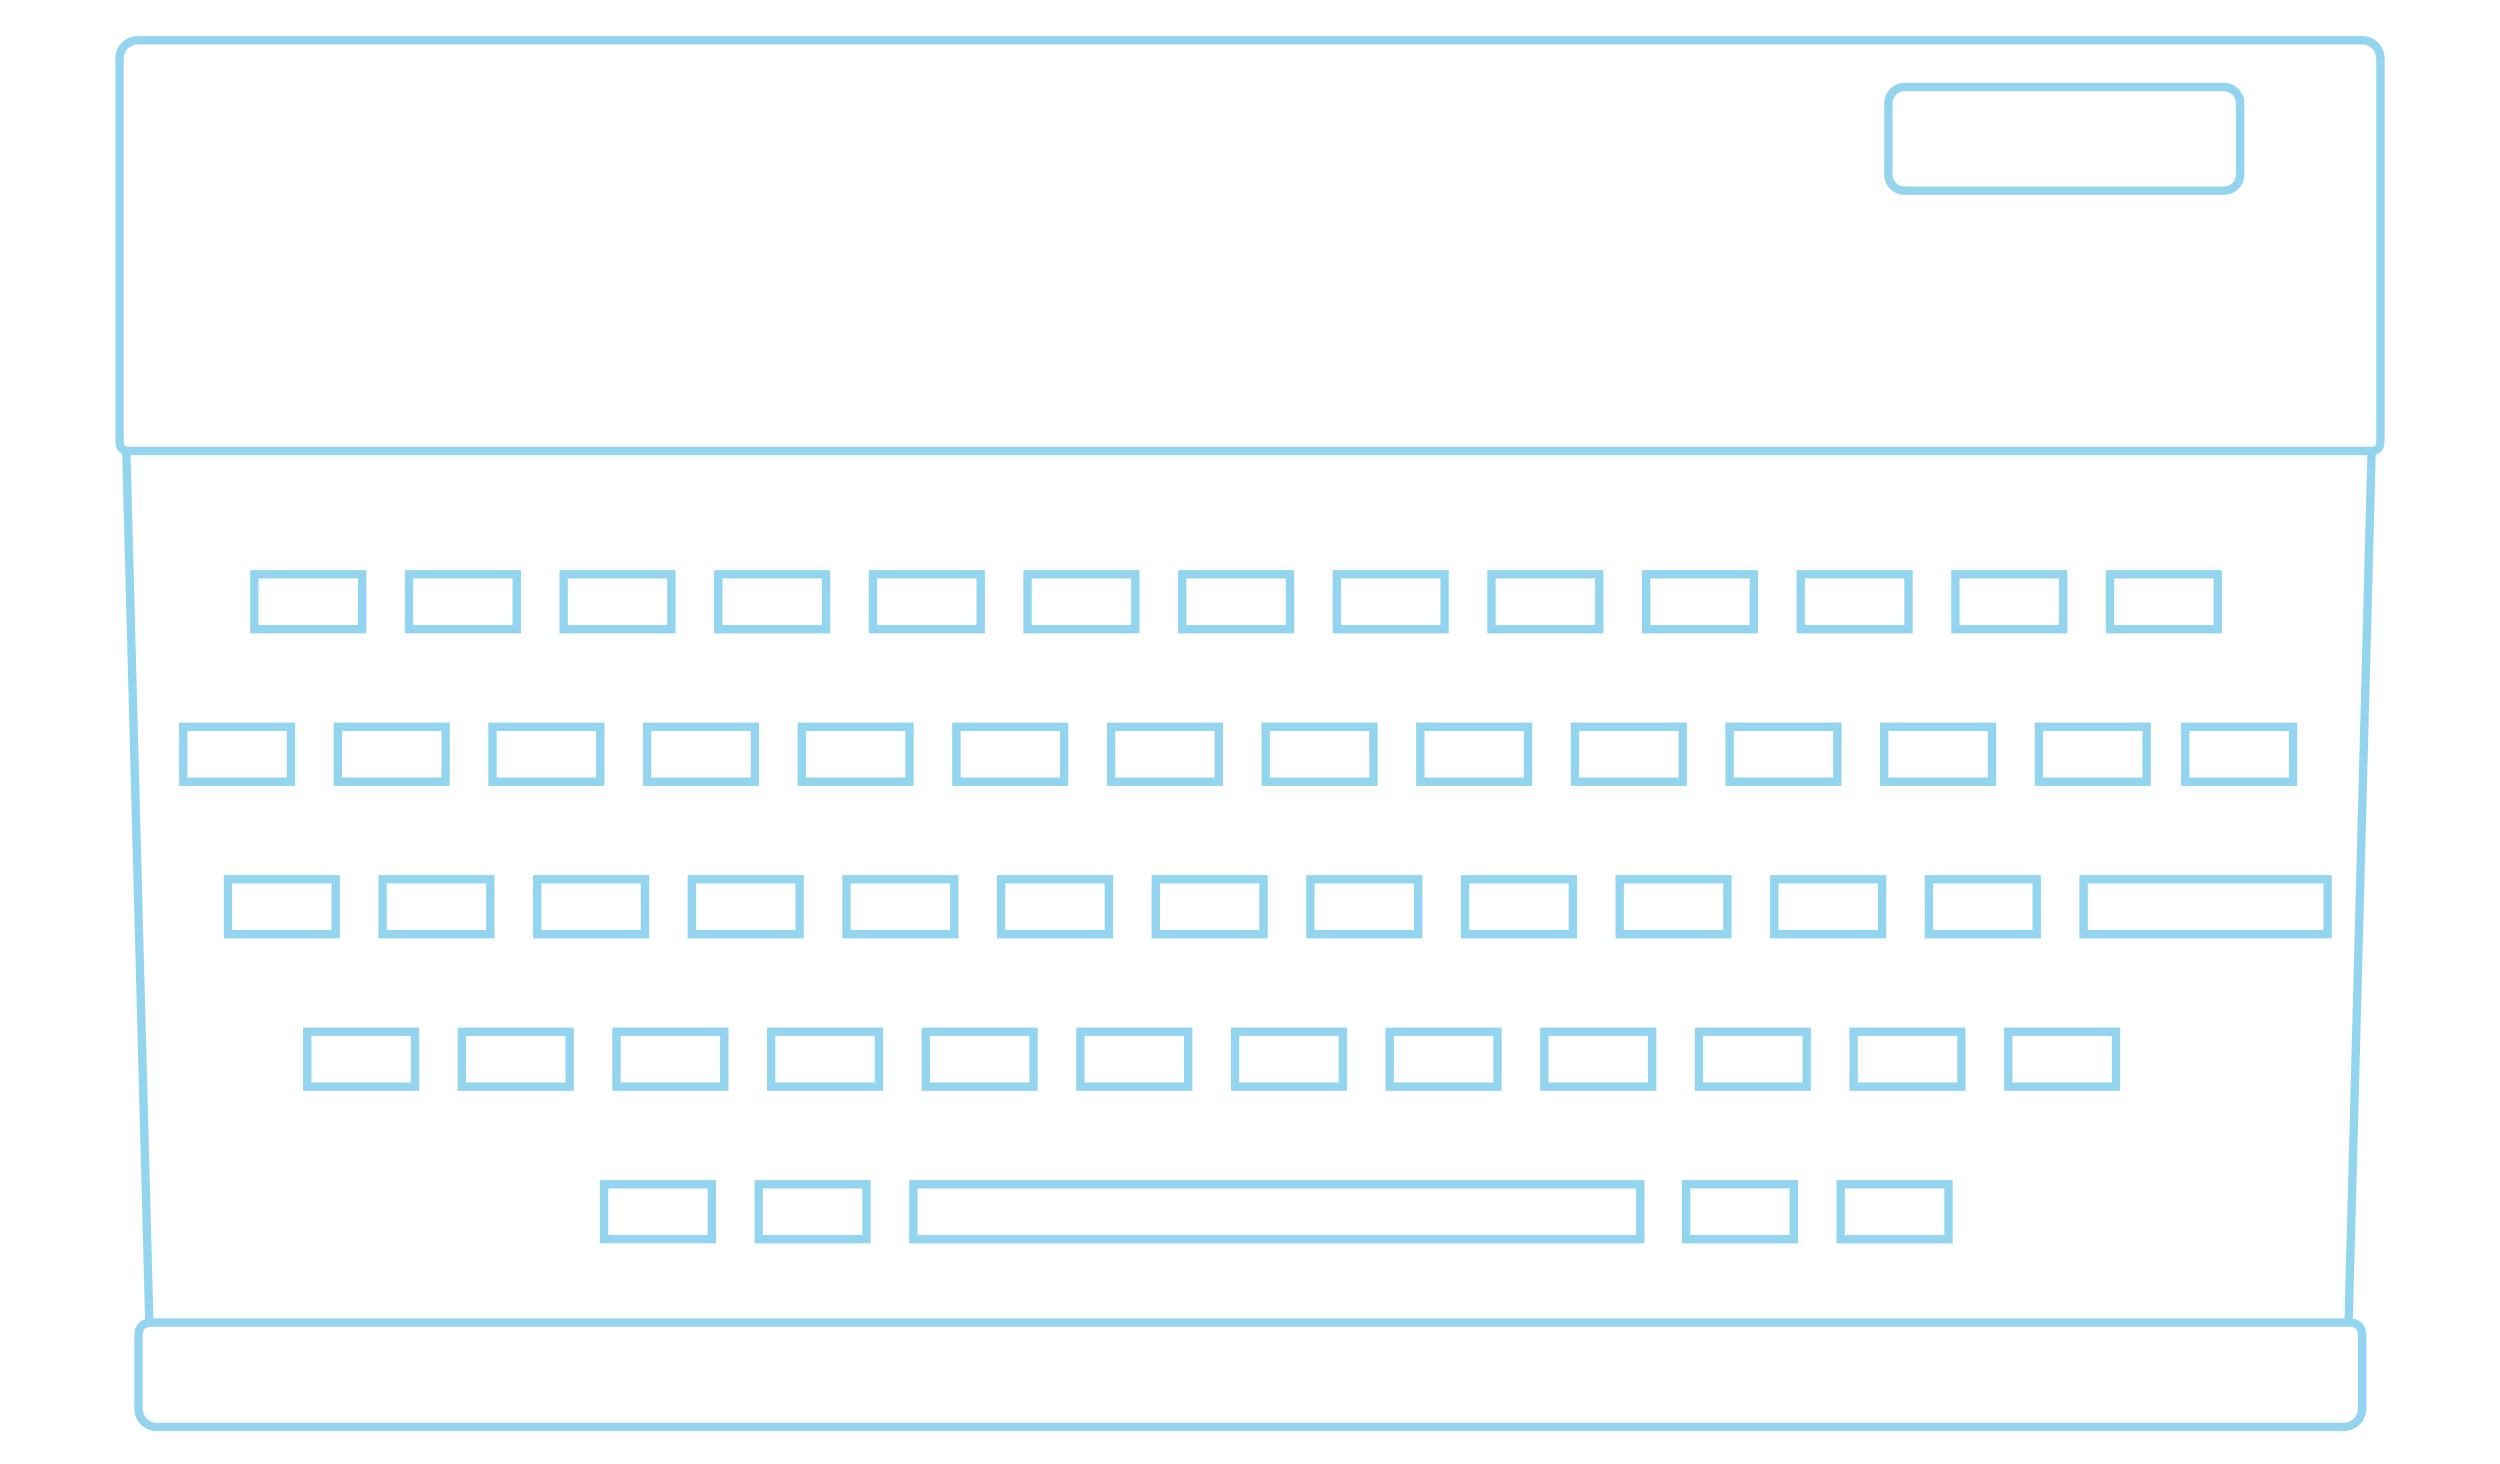 <?xml version="1.0" encoding="utf-8"?>
<!-- Generator: Adobe Illustrator 13.0.0, SVG Export Plug-In . SVG Version: 6.00 Build 14948)  -->
<!DOCTYPE svg PUBLIC "-//W3C//DTD SVG 1.1//EN" "http://www.w3.org/Graphics/SVG/1.1/DTD/svg11.dtd">
<svg version="1.1" id="Layer_2" xmlns="http://www.w3.org/2000/svg" xmlns:xlink="http://www.w3.org/1999/xlink" x="0px" y="0px"
	 width="598.189px" height="350.26px" viewBox="0 0 598.189 350.26" enable-background="new 0 0 598.189 350.26"
	 xml:space="preserve">
<path fill="#93D4EF" d="M59.865,151.554v-15.136h27.786v14.136v1H59.865L59.865,151.554z M86.651,150.553v-1V150.553L86.651,150.553
	z M61.865,149.553h23.785v-11.135H61.865V149.553L61.865,149.553z"/>
<path fill="#93D4EF" d="M96.865,151.554v-15.136h27.786v14.136v1H96.865L96.865,151.554z M123.651,150.553v-1V150.553
	L123.651,150.553z M98.866,149.553h23.785v-11.137H98.866V149.553L98.866,149.553z"/>
<path fill="#93D4EF" d="M133.867,151.554v-15.136h27.784v14.136v1H133.867L133.867,151.554z M160.652,150.553v-1V150.553
	L160.652,150.553z M135.868,149.553h23.783v-11.137h-23.783V149.553L135.868,149.553z"/>
<path fill="#93D4EF" d="M170.868,151.554v-15.136h27.786v14.136v1H170.868L170.868,151.554z M197.654,150.553v-1V150.553
	L197.654,150.553z M172.869,149.553h23.784l-0.002-11.137h-23.782V149.553L172.869,149.553z"/>
<path fill="#93D4EF" d="M207.868,151.554v-15.136h27.786v14.136v1H207.868L207.868,151.554z M234.654,150.553v-1V150.553
	L234.654,150.553z M209.869,149.553h23.785v-11.137h-23.785V149.553L209.869,149.553z"/>
<path fill="#93D4EF" d="M244.871,151.554v-15.136h27.784v14.136v1H244.871L244.871,151.554z M271.655,150.553v-1V150.553
	L271.655,150.553z M246.871,149.553h23.783v-11.137h-23.783V149.553L246.871,149.553z"/>
<path fill="#93D4EF" d="M281.872,151.554v-15.136h27.785v14.135v1H281.872L281.872,151.554z M308.657,150.553v-1V150.553
	L308.657,150.553z M283.871,149.553h23.785v-11.136h-23.785V149.553L283.871,149.553z"/>
<path fill="#93D4EF" d="M318.872,151.554v-15.136h27.786v14.135v1.001H318.872L318.872,151.554z M345.657,150.553v-1.001V150.553
	L345.657,150.553z M320.872,149.552h23.784l-0.001-11.135h-23.783V149.552L320.872,149.552z"/>
<path fill="#93D4EF" d="M355.873,151.553v-15.135h27.786v14.136v0.999H355.873L355.873,151.553z M382.658,150.554v-1.001V150.554
	L382.658,150.554z M357.873,149.553h23.784v-11.135h-23.784V149.553L357.873,149.553z"/>
<path fill="#93D4EF" d="M392.874,151.553v-15.136h27.784v14.137v1H392.874L392.874,151.553z M419.658,150.554v-1.001V150.554
	L419.658,150.554z M394.873,149.552h23.784v-11.134h-23.784V149.552L394.873,149.552z"/>
<path fill="#93D4EF" d="M429.876,151.552v-15.136h27.785v14.137v1H429.876L429.876,151.552z M456.66,150.553v-1V150.553
	L456.66,150.553z M431.877,149.553h23.783l-0.002-11.136h-23.781V149.553L431.877,149.553z"/>
<path fill="#93D4EF" d="M466.877,151.552v-15.134h27.784v14.134v1H466.877L466.877,151.552z M493.66,150.552v-1V150.552
	L493.66,150.552z M468.877,149.552h23.783v-11.135h-23.783V149.552L468.877,149.552z"/>
<path fill="#93D4EF" d="M503.877,151.553v-15.135h27.786v14.135v1H503.877L503.877,151.553z M530.663,150.553v-1V150.553
	L530.663,150.553z M505.879,149.553h23.782v-11.135h-23.782V149.553L505.879,149.553z"/>
<path fill="#93D4EF" d="M42.837,188.041v-15.135h27.787v14.135v1H42.837L42.837,188.041z M69.622,187.041v-1.001V187.041
	L69.622,187.041z M44.838,186.04h23.784v-11.135H44.838V186.04L44.838,186.04z"/>
<path fill="#93D4EF" d="M79.837,188.041v-15.135h27.787v14.135v1H79.837L79.837,188.041z M106.623,187.041v-1.001V187.041
	L106.623,187.041z M81.839,186.04h23.784v-11.135H81.839V186.04L81.839,186.04z"/>
<path fill="#93D4EF" d="M116.841,188.041v-15.135h27.784v14.135v1H116.841L116.841,188.041z M143.624,187.041v-1.001V187.041
	L143.624,187.041z M118.84,186.04h23.784v-11.135H118.84V186.04L118.84,186.04z"/>
<path fill="#93D4EF" d="M153.841,188.041v-15.135h27.785v14.135v1H153.841L153.841,188.041z M180.625,187.041v-1.001V187.041
	L180.625,187.041z M155.841,186.04h23.784v-11.135h-23.784V186.04L155.841,186.04z"/>
<path fill="#93D4EF" d="M190.842,188.041v-15.135h27.785v14.135v1H190.842L190.842,188.041z M217.626,187.041v-1.001V187.041
	L217.626,187.041z M192.842,186.04h23.786v-11.135h-23.786V186.04L192.842,186.04z"/>
<path fill="#93D4EF" d="M227.843,188.041v-15.135h27.785v14.135v1H227.843L227.843,188.041z M254.627,187.041v-1.001V187.041
	L254.627,187.041z M229.843,186.04h23.786v-11.135h-23.786V186.04L229.843,186.04z"/>
<path fill="#93D4EF" d="M264.844,188.041v-15.135h27.785v14.135v1H264.844L264.844,188.041z M291.63,187.041v-1.001V187.041
	L291.63,187.041z M266.843,186.04h23.786v-11.135h-23.786V186.04L266.843,186.04z"/>
<path fill="#93D4EF" d="M301.845,188.04v-15.136h27.782v14.137v0.999H301.845L301.845,188.04z M328.63,187.041v-1.001V187.041
	L328.63,187.041z M303.845,186.04h23.783l-0.002-11.136h-23.781V186.04L303.845,186.04z"/>
<path fill="#93D4EF" d="M338.844,188.04v-15.135h27.787v14.136v0.999H338.844L338.844,188.04z M365.631,187.041v-1.001V187.041
	L365.631,187.041z M340.846,186.04h23.783v-11.135h-23.783V186.04L340.846,186.04z"/>
<path fill="#93D4EF" d="M375.845,188.04v-15.136h27.787v14.136v1H375.845L375.845,188.04z M402.632,187.04v-1.001V187.04
	L402.632,187.04z M377.846,186.039h23.785v-11.134h-23.785V186.039L377.846,186.039z"/>
<path fill="#93D4EF" d="M412.848,188.041v-15.137h27.786v14.137v1H412.848L412.848,188.041z M439.633,187.041v-1.002V187.041
	L439.633,187.041z M414.848,186.039h23.784v-11.133h-23.784V186.039L414.848,186.039z"/>
<path fill="#93D4EF" d="M449.848,188.04v-15.135h27.786v14.135v1H449.848L449.848,188.04z M476.635,187.04v-1V187.04L476.635,187.04
	z M451.847,186.04h23.785v-11.135h-23.785V186.04L451.847,186.04z"/>
<path fill="#93D4EF" d="M486.848,188.041v-15.136h27.787v14.136v1H486.848L486.848,188.041z M513.635,187.041v-1.002V187.041
	L513.635,187.041z M488.85,186.039h23.783v-11.134H488.85V186.039L488.85,186.039z"/>
<path fill="#93D4EF" d="M521.878,188.041v-15.135h27.785v14.135v1H521.878L521.878,188.041z M548.663,187.041v-1.002V187.041
	L548.663,187.041z M523.878,186.039h23.785v-11.133h-23.785V186.039L523.878,186.039z"/>
<path fill="#93D4EF" d="M53.541,224.527v-15.137h27.784v14.136v1.001H53.541L53.541,224.527z M80.326,223.526v-1.001V223.526
	L80.326,223.526z M55.541,222.525h23.784v-11.135H55.541V222.525L55.541,222.525z"/>
<path fill="#93D4EF" d="M90.541,224.527v-15.137h27.786v14.136v1.001H90.541L90.541,224.527z M117.326,223.526v-1.001V223.526
	L117.326,223.526z M92.541,222.525h23.784v-11.135H92.541V222.525L92.541,222.525z"/>
<path fill="#93D4EF" d="M127.543,224.527v-15.137h27.784v14.136v1.001H127.543L127.543,224.527z M154.328,223.526v-1.001V223.526
	L154.328,223.526z M129.543,222.525h23.784v-11.133h-23.784V222.525L129.543,222.525z"/>
<path fill="#93D4EF" d="M164.543,224.527v-15.137h27.786v14.136v1.001H164.543L164.543,224.527z M191.328,223.526v-1.001V223.526
	L191.328,223.526z M166.543,222.525h23.784v-11.135h-23.784V222.525L166.543,222.525z"/>
<path fill="#93D4EF" d="M201.545,224.527v-15.137h27.784v14.136v1.001H201.545L201.545,224.527z M228.33,223.526v-1.001V223.526
	L228.33,223.526z M203.545,222.525h23.784v-11.135h-23.784V222.525L203.545,222.525z"/>
<path fill="#93D4EF" d="M238.545,224.527v-15.137h27.786v14.136v1.001H238.545L238.545,224.527z M265.33,223.526v-1.001V223.526
	L265.33,223.526z M240.545,222.525h23.784v-11.133h-23.784V222.525L240.545,222.525z"/>
<path fill="#93D4EF" d="M275.547,224.527v-15.137h27.784v14.136v1.001H275.547L275.547,224.527z M302.333,223.526v-1.001V223.526
	L302.333,223.526z M277.547,222.525h23.784l-0.002-11.133h-23.782V222.525L277.547,222.525z"/>
<path fill="#93D4EF" d="M312.547,224.527v-15.137h27.787v14.136v1.001H312.547L312.547,224.527z M339.332,223.526v-1.001V223.526
	L339.332,223.526z M314.547,222.525h23.784v-11.133h-23.784V222.525L314.547,222.525z"/>
<path fill="#93D4EF" d="M349.55,224.526v-15.135h27.785v14.136v0.999H349.55L349.55,224.526z M376.335,223.527v-1.002V223.527
	L376.335,223.527z M351.548,222.525h23.786l-0.002-11.135h-23.784V222.525L351.548,222.525z"/>
<path fill="#93D4EF" d="M386.548,224.527v-15.136h27.785v14.135v1.001H386.548L386.548,224.527z M413.335,223.526v-1.001V223.526
	L413.335,223.526z M388.55,222.525h23.784l-0.002-11.134H388.55V222.525L388.55,222.525z"/>
<path fill="#93D4EF" d="M423.552,224.527v-15.136h27.785v14.135v1.001H423.552L423.552,224.527z M450.336,223.526v-1.001V223.526
	L450.336,223.526z M425.552,222.525h23.783v-11.134h-23.783V222.525L425.552,222.525z"/>
<path fill="#93D4EF" d="M460.551,224.526v-15.135h27.786v14.136v0.999H460.551L460.551,224.526z M487.336,223.527v-1.001V223.527
	L487.336,223.527z M462.552,222.526h23.782v-11.135h-23.782V222.526L462.552,222.526z"/>
<path fill="#93D4EF" d="M497.552,224.527v-15.136h60.383v14.135v1.001H497.552L497.552,224.527z M556.933,223.526v-1.001V223.526
	L556.933,223.526z M499.553,222.525h56.379v-11.134h-56.379V222.525L499.553,222.525z"/>
<path fill="#93D4EF" d="M72.514,261.015v-15.136h27.785v14.136v1H72.514L72.514,261.015z M99.3,260.015v-1.001V260.015L99.3,260.015
	z M74.515,259.014h23.784v-11.135H74.515V259.014L74.515,259.014z"/>
<path fill="#93D4EF" d="M109.516,261.015v-15.136h27.784v14.136v1H109.516L109.516,261.015z M136.3,260.015v-1.001V260.015
	L136.3,260.015z M111.517,259.014H135.3v-11.135h-23.783V259.014L111.517,259.014z"/>
<path fill="#93D4EF" d="M146.516,261.015v-15.136h27.785v14.136v1H146.516L146.516,261.015z M173.301,260.015v-1.001V260.015
	L173.301,260.015z M148.516,259.014H172.3v-11.135h-23.784V259.014L148.516,259.014z"/>
<path fill="#93D4EF" d="M183.518,261.015v-15.136h27.784v14.136v1H183.518L183.518,261.015z M210.301,260.015v-1.001V260.015
	L210.301,260.015z M185.518,259.014h23.783v-11.135h-23.783V259.014L185.518,259.014z"/>
<path fill="#93D4EF" d="M220.517,261.015v-15.136h27.787v14.136v1H220.517L220.517,261.015z M247.302,260.015v-1.001V260.015
	L247.302,260.015z M222.518,259.014h23.786l-0.002-11.135h-23.784V259.014L222.518,259.014z"/>
<path fill="#93D4EF" d="M257.519,261.015v-15.136h27.784v14.136v1H257.519L257.519,261.015z M284.304,260.015v-1.001V260.015
	L284.304,260.015z M259.52,259.014h23.783v-11.135H259.52V259.014L259.52,259.014z"/>
<path fill="#93D4EF" d="M294.521,261.015v-15.136h27.785v14.136v1H294.521L294.521,261.015z M321.306,260.015v-1.001V260.015
	L321.306,260.015z M296.521,259.014h23.783v-11.135h-23.783V259.014L296.521,259.014z"/>
<path fill="#93D4EF" d="M331.52,261.015v-15.136h27.787v14.136v1H331.52L331.52,261.015z M358.305,260.015v-1.001V260.015
	L358.305,260.015z M333.521,259.014h23.783v-11.135h-23.783V259.014L333.521,259.014z"/>
<path fill="#93D4EF" d="M368.521,261.015v-15.137h27.787v14.137v1H368.521L368.521,261.015z M395.308,260.015v-1.001V260.015
	L395.308,260.015z M370.522,259.014h23.785l-0.002-11.135h-23.783V259.014L370.522,259.014z"/>
<path fill="#93D4EF" d="M405.523,261.015v-15.137h27.785v14.138v0.999H405.523L405.523,261.015z M432.307,260.016v-1.001V260.016
	L432.307,260.016z M407.524,259.015h23.783V247.88h-23.783V259.015L407.524,259.015z"/>
<path fill="#93D4EF" d="M442.523,261.015v-15.137h27.787v14.138v0.999H442.523L442.523,261.015z M469.309,260.016v-1.001V260.016
	L469.309,260.016z M444.523,259.015h23.785v-11.137h-23.785V259.015L444.523,259.015z"/>
<path fill="#93D4EF" d="M479.524,261.016v-15.138h27.787v14.137v1.001H479.524L479.524,261.016z M506.309,260.015v-1.001V260.015
	L506.309,260.015z M481.525,259.014h23.783v-11.135h-23.783V259.014L481.525,259.014z"/>
<path fill="#93D4EF" d="M143.543,297.503v-15.137h27.784v14.136v1.001H143.543L143.543,297.503z M170.328,296.502v-1V296.502
	L170.328,296.502z M145.542,295.502h23.786l-0.002-11.135h-23.784V295.502L145.542,295.502z"/>
<path fill="#93D4EF" d="M180.545,297.503v-15.137h27.784v14.136v1.001H180.545L180.545,297.503z M207.33,296.502v-1V296.502
	L207.33,296.502z M182.544,295.502h23.784v-11.135h-23.784V295.502L182.544,295.502z"/>
<path fill="#93D4EF" d="M217.546,297.503v-15.137h175.924v14.136v1.001H217.546L217.546,297.503z M392.469,296.502v-1V296.502
	L392.469,296.502z M219.547,295.502h171.922v-11.135H219.547V295.502L219.547,295.502z"/>
<path fill="#93D4EF" d="M402.441,297.503v-15.137h27.786v14.136v1.001H402.441L402.441,297.503z M429.227,296.502v-1V296.502
	L429.227,296.502z M404.442,295.502h23.784v-11.137h-23.784V295.502L404.442,295.502z"/>
<path fill="#93D4EF" d="M439.443,297.503v-15.137h27.786v14.136v1.001H439.443L439.443,297.503z M466.228,296.502v-1.001V296.502
	L466.228,296.502z M441.442,295.501h23.785v-11.136h-23.785V295.501L441.442,295.501z"/>
<path fill="#93D4EF" d="M31.513,108.903c-1.247-0.017-2.251-0.07-3.074-0.846l0,0c-0.775-0.824-0.83-1.826-0.845-3.073l0,0V14.008
	c0-2.972,2.407-5.378,5.378-5.38l0,0h532.231c2.972,0.002,5.378,2.409,5.38,5.38l0,0v90.976c-0.017,1.247-0.072,2.25-0.847,3.073
	l0,0c-0.822,0.775-1.825,0.829-3.073,0.846l0,0H31.513L31.513,108.903z M566.663,106.902c1.17,0.015,1.626-0.181,1.658-0.259l0,0
	c0.081-0.032,0.276-0.488,0.259-1.659l0,0l0.003-90.976c-0.005-1.865-1.513-3.375-3.38-3.379l0,0H32.972
	c-1.865,0.004-3.375,1.514-3.377,3.379l0,0v90.976c-0.017,1.17,0.18,1.627,0.259,1.659l0,0c0.032,0.079,0.489,0.274,1.659,0.259l0,0
	H566.663L566.663,106.902z"/>
<polygon fill="#93D4EF" points="29.215,107.93 31.214,107.875 36.729,316.421 34.729,316.475 29.215,107.93 "/>
<polygon fill="#93D4EF" points="560.96,316.422 566.473,107.876 568.474,107.929 562.96,316.475 560.96,316.422 "/>
<path fill="#93D4EF" d="M37.513,342.422c-2.972,0-5.379-2.407-5.379-5.379l0,0v-17.188c0-1.327,0.265-2.486,1.089-3.316l0,0
	c0.832-0.825,1.991-1.091,3.318-1.091l0,0l525.257,0.002c1.326-0.002,2.485,0.264,3.317,1.089l0,0
	c0.824,0.83,1.089,1.989,1.089,3.316l0,0v17.188c-0.002,2.972-2.409,5.379-5.379,5.379l0,0H37.513L37.513,342.422z M34.636,317.952
	c-0.273,0.266-0.501,0.811-0.503,1.902l0,0v17.188c0.004,1.868,1.514,3.375,3.379,3.379l0,0h523.312
	c1.866-0.004,3.375-1.511,3.377-3.379l0,0v-17.188c0-1.092-0.227-1.637-0.503-1.902l0,0c-0.265-0.276-0.809-0.503-1.901-0.503l0,0
	H36.541C35.448,317.449,34.904,317.676,34.636,317.952L34.636,317.952z"/>
<path fill="#93D4EF" d="M455.741,46.63c-2.701,0-4.893-2.189-4.893-4.891l0,0V24.711c0-2.702,2.191-4.891,4.893-4.893l0,0
	l76.381,0.002c2.701,0,4.891,2.189,4.893,4.891l0,0v17.028c-0.002,2.702-2.191,4.891-4.893,4.891l0,0H455.741L455.741,46.63z
	 M452.849,24.711v17.028c0.002,1.597,1.295,2.89,2.892,2.892l0,0h76.381c1.595-0.002,2.89-1.295,2.892-2.892l0,0V24.711
	c-0.002-1.597-1.297-2.89-2.892-2.892l0,0h-76.381C454.144,21.821,452.851,23.114,452.849,24.711L452.849,24.711z"/>
</svg>
